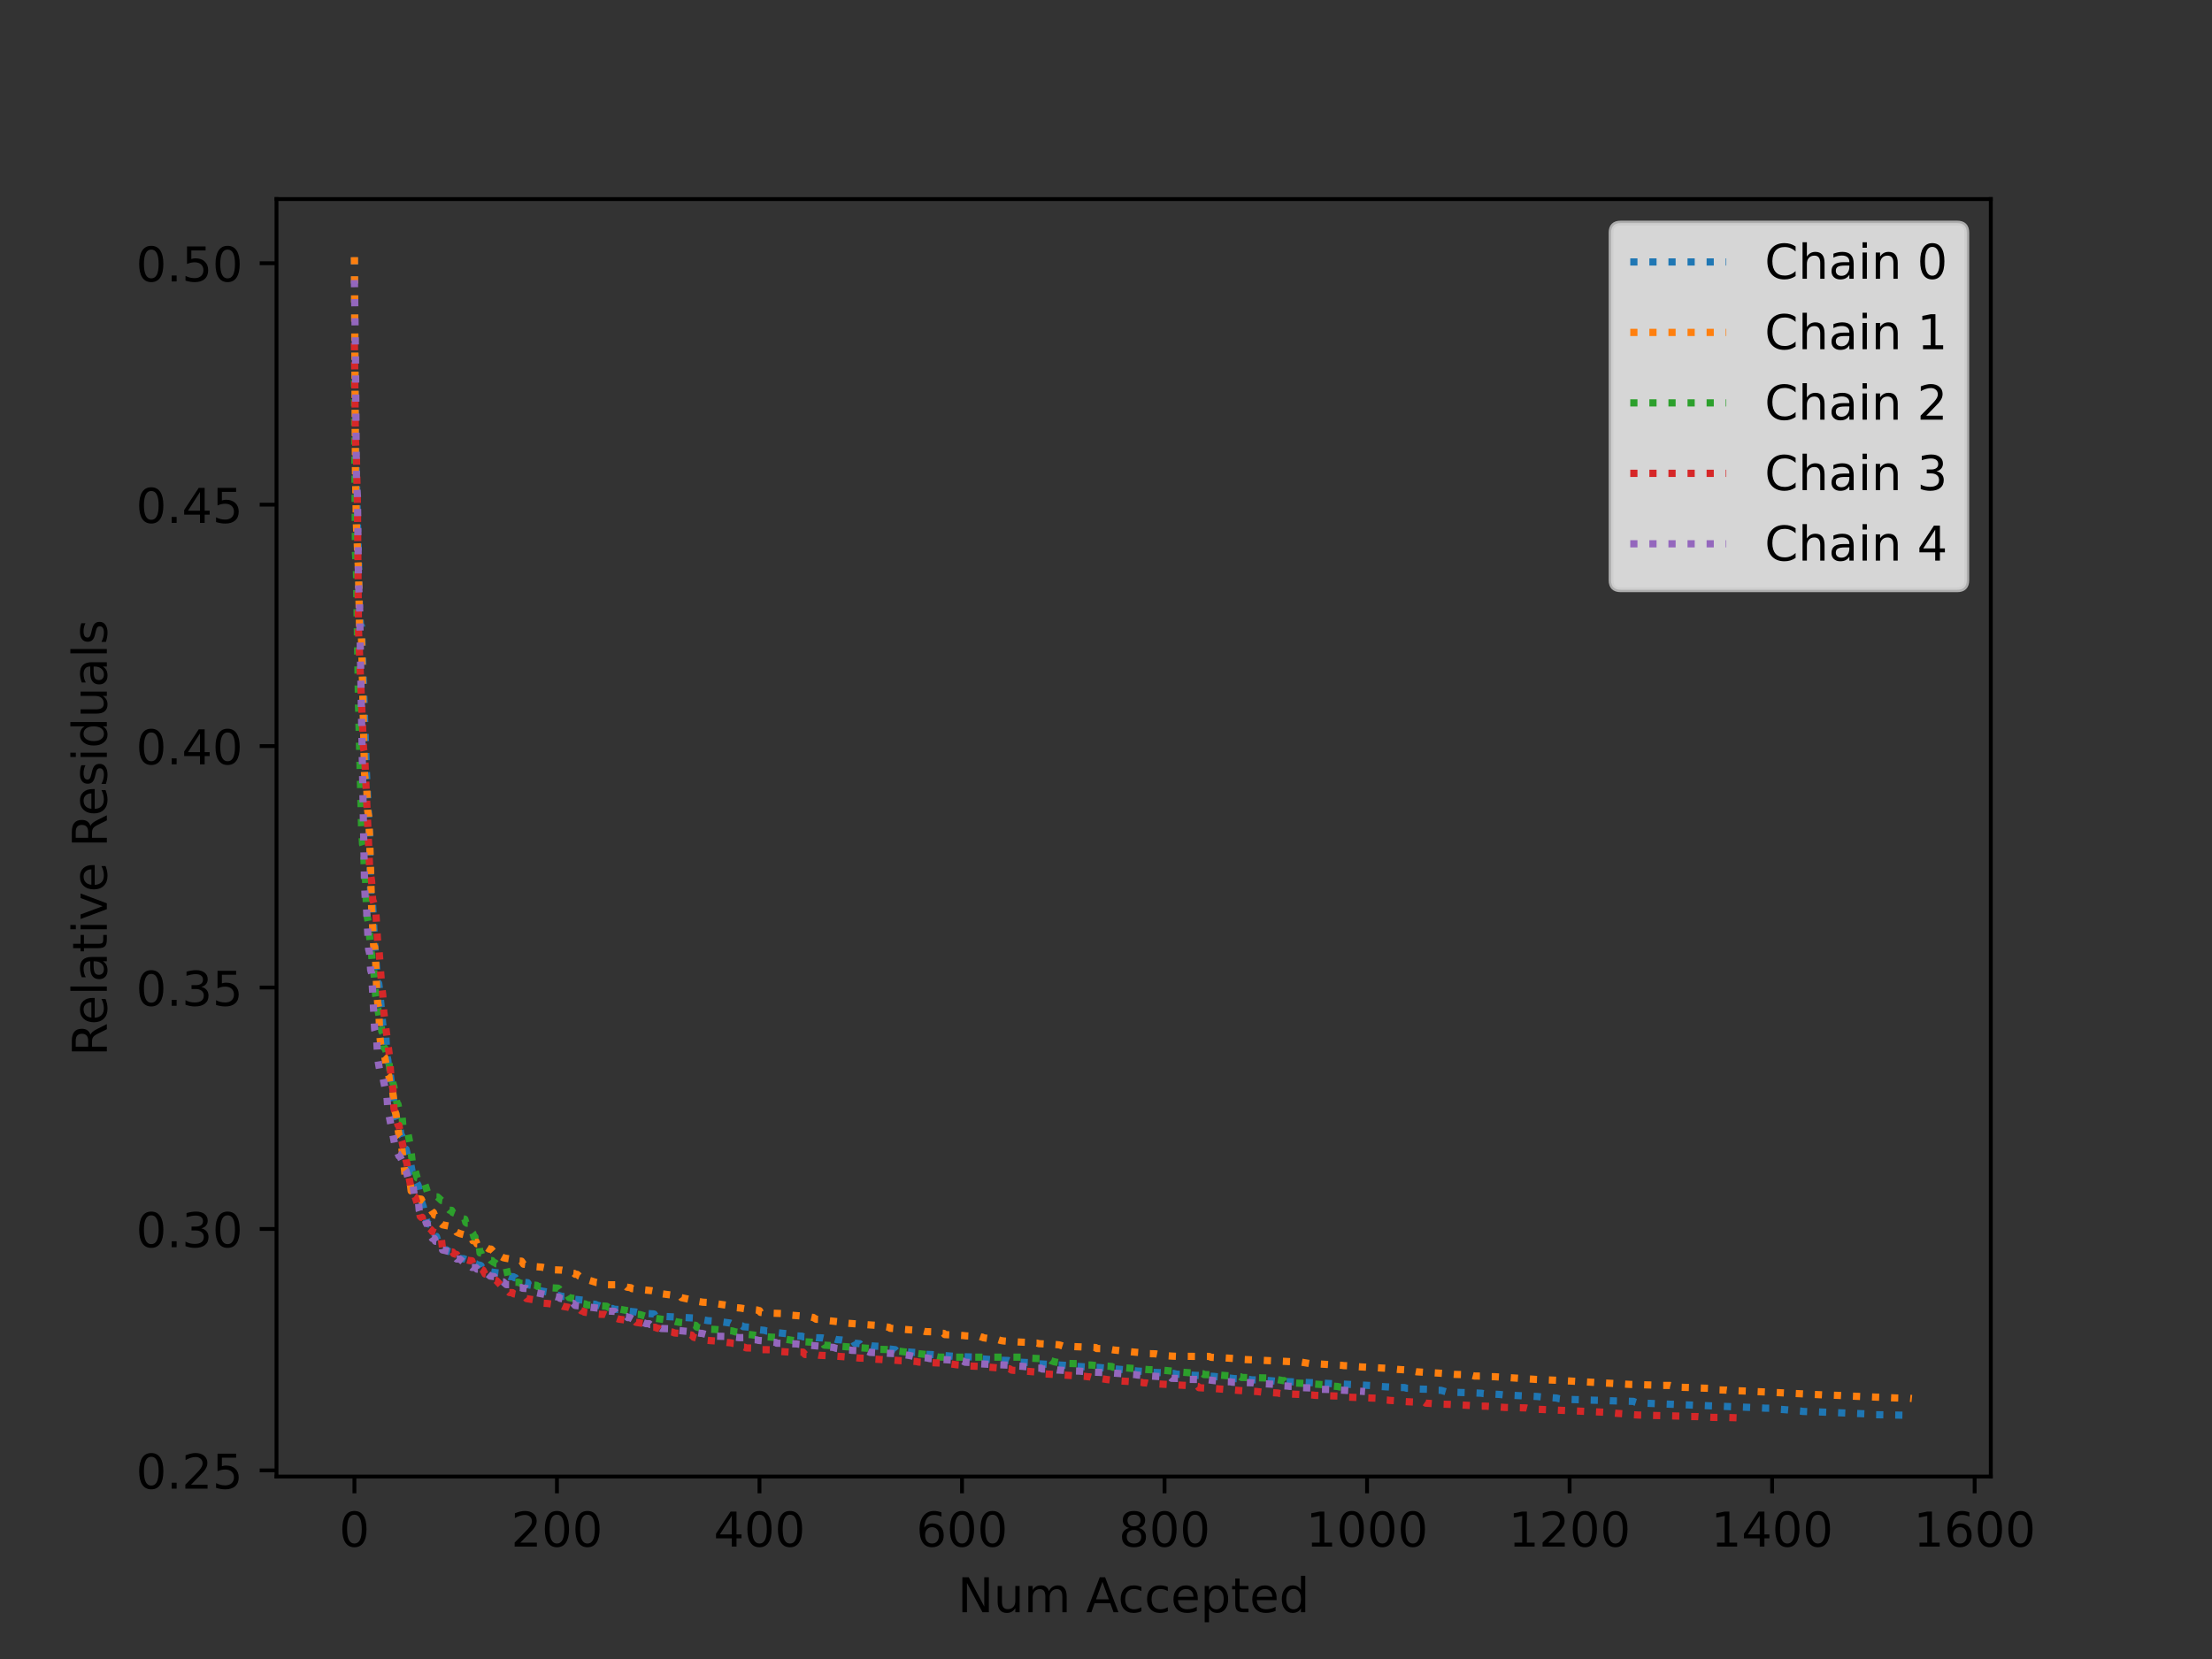 <?xml version="1.0" encoding="utf-8" standalone="no"?>
<!DOCTYPE svg PUBLIC "-//W3C//DTD SVG 1.1//EN"
  "http://www.w3.org/Graphics/SVG/1.1/DTD/svg11.dtd">
<!-- Created with matplotlib (https://matplotlib.org/) -->
<svg height="345.6pt" version="1.1" viewBox="0 0 460.8 345.6" width="460.8pt" xmlns="http://www.w3.org/2000/svg" xmlns:xlink="http://www.w3.org/1999/xlink">
 <rect x="0" y="0" width="460.8" height="345.6" fill="#333333" stroke="none"/>
 <defs>
  <style type="text/css">
*{stroke-linecap:butt;stroke-linejoin:round;}
  </style>
 </defs>
 <g id="figure_1">
  <g id="patch_1">
   <path d="M 0 345.6 
L 460.8 345.6 
L 460.8 0 
L 0 0 
z
" style="fill:none;"/>
  </g>
  <g id="axes_1">
   <g id="patch_2">
    <path d="M 57.6 307.584 
L 414.72 307.584 
L 414.72 41.472 
L 57.6 41.472 
z
" style="fill:none;"/>
   </g>
   <g id="matplotlib.axis_1">
    <g id="xtick_1">
     <g id="line2d_1">
      <defs>
       <path d="M 0 0 
L 0 3.5 
" id="m51c66334e8" style="stroke:#000000;stroke-width:0.8;"/>
      </defs>
      <g>
       <use style="stroke:#000000;stroke-width:0.8;" x="73.833" xlink:href="#m51c66334e8" y="307.584"/>
      </g>
     </g>
     <g id="text_1">
      <!-- 0 -->
      <defs>
       <path d="M 31.781 66.406 
Q 24.172 66.406 20.328 58.906 
Q 16.5 51.422 16.5 36.375 
Q 16.5 21.391 20.328 13.891 
Q 24.172 6.391 31.781 6.391 
Q 39.453 6.391 43.281 13.891 
Q 47.125 21.391 47.125 36.375 
Q 47.125 51.422 43.281 58.906 
Q 39.453 66.406 31.781 66.406 
z
M 31.781 74.219 
Q 44.047 74.219 50.516 64.516 
Q 56.984 54.828 56.984 36.375 
Q 56.984 17.969 50.516 8.266 
Q 44.047 -1.422 31.781 -1.422 
Q 19.531 -1.422 13.062 8.266 
Q 6.594 17.969 6.594 36.375 
Q 6.594 54.828 13.062 64.516 
Q 19.531 74.219 31.781 74.219 
z
" id="DejaVuSans-48"/>
      </defs>
      <g transform="translate(70.651 322.182)scale(0.1 -0.1)">
       <use xlink:href="#DejaVuSans-48"/>
      </g>
     </g>
    </g>
    <g id="xtick_2">
     <g id="line2d_2">
      <g>
       <use style="stroke:#000000;stroke-width:0.8;" x="116.023" xlink:href="#m51c66334e8" y="307.584"/>
      </g>
     </g>
     <g id="text_2">
      <!-- 200 -->
      <defs>
       <path d="M 19.188 8.297 
L 53.609 8.297 
L 53.609 0 
L 7.328 0 
L 7.328 8.297 
Q 12.938 14.109 22.625 23.891 
Q 32.328 33.688 34.812 36.531 
Q 39.547 41.844 41.422 45.531 
Q 43.312 49.219 43.312 52.781 
Q 43.312 58.594 39.234 62.25 
Q 35.156 65.922 28.609 65.922 
Q 23.969 65.922 18.812 64.312 
Q 13.672 62.703 7.812 59.422 
L 7.812 69.391 
Q 13.766 71.781 18.938 73 
Q 24.125 74.219 28.422 74.219 
Q 39.75 74.219 46.484 68.547 
Q 53.219 62.891 53.219 53.422 
Q 53.219 48.922 51.531 44.891 
Q 49.859 40.875 45.406 35.406 
Q 44.188 33.984 37.641 27.219 
Q 31.109 20.453 19.188 8.297 
z
" id="DejaVuSans-50"/>
      </defs>
      <g transform="translate(106.479 322.182)scale(0.1 -0.1)">
       <use xlink:href="#DejaVuSans-50"/>
       <use x="63.623" xlink:href="#DejaVuSans-48"/>
       <use x="127.246" xlink:href="#DejaVuSans-48"/>
      </g>
     </g>
    </g>
    <g id="xtick_3">
     <g id="line2d_3">
      <g>
       <use style="stroke:#000000;stroke-width:0.8;" x="158.213" xlink:href="#m51c66334e8" y="307.584"/>
      </g>
     </g>
     <g id="text_3">
      <!-- 400 -->
      <defs>
       <path d="M 37.797 64.312 
L 12.891 25.391 
L 37.797 25.391 
z
M 35.203 72.906 
L 47.609 72.906 
L 47.609 25.391 
L 58.016 25.391 
L 58.016 17.188 
L 47.609 17.188 
L 47.609 0 
L 37.797 0 
L 37.797 17.188 
L 4.891 17.188 
L 4.891 26.703 
z
" id="DejaVuSans-52"/>
      </defs>
      <g transform="translate(148.67 322.182)scale(0.1 -0.1)">
       <use xlink:href="#DejaVuSans-52"/>
       <use x="63.623" xlink:href="#DejaVuSans-48"/>
       <use x="127.246" xlink:href="#DejaVuSans-48"/>
      </g>
     </g>
    </g>
    <g id="xtick_4">
     <g id="line2d_4">
      <g>
       <use style="stroke:#000000;stroke-width:0.8;" x="200.404" xlink:href="#m51c66334e8" y="307.584"/>
      </g>
     </g>
     <g id="text_4">
      <!-- 600 -->
      <defs>
       <path d="M 33.016 40.375 
Q 26.375 40.375 22.484 35.828 
Q 18.609 31.297 18.609 23.391 
Q 18.609 15.531 22.484 10.953 
Q 26.375 6.391 33.016 6.391 
Q 39.656 6.391 43.531 10.953 
Q 47.406 15.531 47.406 23.391 
Q 47.406 31.297 43.531 35.828 
Q 39.656 40.375 33.016 40.375 
z
M 52.594 71.297 
L 52.594 62.312 
Q 48.875 64.062 45.094 64.984 
Q 41.312 65.922 37.594 65.922 
Q 27.828 65.922 22.672 59.328 
Q 17.531 52.734 16.797 39.406 
Q 19.672 43.656 24.016 45.922 
Q 28.375 48.188 33.594 48.188 
Q 44.578 48.188 50.953 41.516 
Q 57.328 34.859 57.328 23.391 
Q 57.328 12.156 50.688 5.359 
Q 44.047 -1.422 33.016 -1.422 
Q 20.359 -1.422 13.672 8.266 
Q 6.984 17.969 6.984 36.375 
Q 6.984 53.656 15.188 63.938 
Q 23.391 74.219 37.203 74.219 
Q 40.922 74.219 44.703 73.484 
Q 48.484 72.75 52.594 71.297 
z
" id="DejaVuSans-54"/>
      </defs>
      <g transform="translate(190.86 322.182)scale(0.1 -0.1)">
       <use xlink:href="#DejaVuSans-54"/>
       <use x="63.623" xlink:href="#DejaVuSans-48"/>
       <use x="127.246" xlink:href="#DejaVuSans-48"/>
      </g>
     </g>
    </g>
    <g id="xtick_5">
     <g id="line2d_5">
      <g>
       <use style="stroke:#000000;stroke-width:0.8;" x="242.594" xlink:href="#m51c66334e8" y="307.584"/>
      </g>
     </g>
     <g id="text_5">
      <!-- 800 -->
      <defs>
       <path d="M 31.781 34.625 
Q 24.75 34.625 20.719 30.859 
Q 16.703 27.094 16.703 20.516 
Q 16.703 13.922 20.719 10.156 
Q 24.75 6.391 31.781 6.391 
Q 38.812 6.391 42.859 10.172 
Q 46.922 13.969 46.922 20.516 
Q 46.922 27.094 42.891 30.859 
Q 38.875 34.625 31.781 34.625 
z
M 21.922 38.812 
Q 15.578 40.375 12.031 44.719 
Q 8.5 49.078 8.5 55.328 
Q 8.5 64.062 14.719 69.141 
Q 20.953 74.219 31.781 74.219 
Q 42.672 74.219 48.875 69.141 
Q 55.078 64.062 55.078 55.328 
Q 55.078 49.078 51.531 44.719 
Q 48 40.375 41.703 38.812 
Q 48.828 37.156 52.797 32.312 
Q 56.781 27.484 56.781 20.516 
Q 56.781 9.906 50.312 4.234 
Q 43.844 -1.422 31.781 -1.422 
Q 19.734 -1.422 13.25 4.234 
Q 6.781 9.906 6.781 20.516 
Q 6.781 27.484 10.781 32.312 
Q 14.797 37.156 21.922 38.812 
z
M 18.312 54.391 
Q 18.312 48.734 21.844 45.562 
Q 25.391 42.391 31.781 42.391 
Q 38.141 42.391 41.719 45.562 
Q 45.312 48.734 45.312 54.391 
Q 45.312 60.062 41.719 63.234 
Q 38.141 66.406 31.781 66.406 
Q 25.391 66.406 21.844 63.234 
Q 18.312 60.062 18.312 54.391 
z
" id="DejaVuSans-56"/>
      </defs>
      <g transform="translate(233.05 322.182)scale(0.1 -0.1)">
       <use xlink:href="#DejaVuSans-56"/>
       <use x="63.623" xlink:href="#DejaVuSans-48"/>
       <use x="127.246" xlink:href="#DejaVuSans-48"/>
      </g>
     </g>
    </g>
    <g id="xtick_6">
     <g id="line2d_6">
      <g>
       <use style="stroke:#000000;stroke-width:0.8;" x="284.784" xlink:href="#m51c66334e8" y="307.584"/>
      </g>
     </g>
     <g id="text_6">
      <!-- 1000 -->
      <defs>
       <path d="M 12.406 8.297 
L 28.516 8.297 
L 28.516 63.922 
L 10.984 60.406 
L 10.984 69.391 
L 28.422 72.906 
L 38.281 72.906 
L 38.281 8.297 
L 54.391 8.297 
L 54.391 0 
L 12.406 0 
z
" id="DejaVuSans-49"/>
      </defs>
      <g transform="translate(272.059 322.182)scale(0.1 -0.1)">
       <use xlink:href="#DejaVuSans-49"/>
       <use x="63.623" xlink:href="#DejaVuSans-48"/>
       <use x="127.246" xlink:href="#DejaVuSans-48"/>
       <use x="190.869" xlink:href="#DejaVuSans-48"/>
      </g>
     </g>
    </g>
    <g id="xtick_7">
     <g id="line2d_7">
      <g>
       <use style="stroke:#000000;stroke-width:0.8;" x="326.975" xlink:href="#m51c66334e8" y="307.584"/>
      </g>
     </g>
     <g id="text_7">
      <!-- 1200 -->
      <g transform="translate(314.25 322.182)scale(0.1 -0.1)">
       <use xlink:href="#DejaVuSans-49"/>
       <use x="63.623" xlink:href="#DejaVuSans-50"/>
       <use x="127.246" xlink:href="#DejaVuSans-48"/>
       <use x="190.869" xlink:href="#DejaVuSans-48"/>
      </g>
     </g>
    </g>
    <g id="xtick_8">
     <g id="line2d_8">
      <g>
       <use style="stroke:#000000;stroke-width:0.8;" x="369.165" xlink:href="#m51c66334e8" y="307.584"/>
      </g>
     </g>
     <g id="text_8">
      <!-- 1400 -->
      <g transform="translate(356.44 322.182)scale(0.1 -0.1)">
       <use xlink:href="#DejaVuSans-49"/>
       <use x="63.623" xlink:href="#DejaVuSans-52"/>
       <use x="127.246" xlink:href="#DejaVuSans-48"/>
       <use x="190.869" xlink:href="#DejaVuSans-48"/>
      </g>
     </g>
    </g>
    <g id="xtick_9">
     <g id="line2d_9">
      <g>
       <use style="stroke:#000000;stroke-width:0.8;" x="411.355" xlink:href="#m51c66334e8" y="307.584"/>
      </g>
     </g>
     <g id="text_9">
      <!-- 1600 -->
      <g transform="translate(398.63 322.182)scale(0.1 -0.1)">
       <use xlink:href="#DejaVuSans-49"/>
       <use x="63.623" xlink:href="#DejaVuSans-54"/>
       <use x="127.246" xlink:href="#DejaVuSans-48"/>
       <use x="190.869" xlink:href="#DejaVuSans-48"/>
      </g>
     </g>
    </g>
    <g id="text_10">
     <!-- Num Accepted -->
     <defs>
      <path d="M 9.812 72.906 
L 23.094 72.906 
L 55.422 11.922 
L 55.422 72.906 
L 64.984 72.906 
L 64.984 0 
L 51.703 0 
L 19.391 60.984 
L 19.391 0 
L 9.812 0 
z
" id="DejaVuSans-78"/>
      <path d="M 8.5 21.578 
L 8.5 54.688 
L 17.484 54.688 
L 17.484 21.922 
Q 17.484 14.156 20.5 10.266 
Q 23.531 6.391 29.594 6.391 
Q 36.859 6.391 41.078 11.031 
Q 45.312 15.672 45.312 23.688 
L 45.312 54.688 
L 54.297 54.688 
L 54.297 0 
L 45.312 0 
L 45.312 8.406 
Q 42.047 3.422 37.719 1 
Q 33.406 -1.422 27.688 -1.422 
Q 18.266 -1.422 13.375 4.438 
Q 8.5 10.297 8.5 21.578 
z
M 31.109 56 
z
" id="DejaVuSans-117"/>
      <path d="M 52 44.188 
Q 55.375 50.25 60.062 53.125 
Q 64.75 56 71.094 56 
Q 79.641 56 84.281 50.016 
Q 88.922 44.047 88.922 33.016 
L 88.922 0 
L 79.891 0 
L 79.891 32.719 
Q 79.891 40.578 77.094 44.375 
Q 74.312 48.188 68.609 48.188 
Q 61.625 48.188 57.562 43.547 
Q 53.516 38.922 53.516 30.906 
L 53.516 0 
L 44.484 0 
L 44.484 32.719 
Q 44.484 40.625 41.703 44.406 
Q 38.922 48.188 33.109 48.188 
Q 26.219 48.188 22.156 43.531 
Q 18.109 38.875 18.109 30.906 
L 18.109 0 
L 9.078 0 
L 9.078 54.688 
L 18.109 54.688 
L 18.109 46.188 
Q 21.188 51.219 25.484 53.609 
Q 29.781 56 35.688 56 
Q 41.656 56 45.828 52.969 
Q 50 49.953 52 44.188 
z
" id="DejaVuSans-109"/>
      <path id="DejaVuSans-32"/>
      <path d="M 34.188 63.188 
L 20.797 26.906 
L 47.609 26.906 
z
M 28.609 72.906 
L 39.797 72.906 
L 67.578 0 
L 57.328 0 
L 50.688 18.703 
L 17.828 18.703 
L 11.188 0 
L 0.781 0 
z
" id="DejaVuSans-65"/>
      <path d="M 48.781 52.594 
L 48.781 44.188 
Q 44.969 46.297 41.141 47.344 
Q 37.312 48.391 33.406 48.391 
Q 24.656 48.391 19.812 42.844 
Q 14.984 37.312 14.984 27.297 
Q 14.984 17.281 19.812 11.734 
Q 24.656 6.203 33.406 6.203 
Q 37.312 6.203 41.141 7.25 
Q 44.969 8.297 48.781 10.406 
L 48.781 2.094 
Q 45.016 0.344 40.984 -0.531 
Q 36.969 -1.422 32.422 -1.422 
Q 20.062 -1.422 12.781 6.344 
Q 5.516 14.109 5.516 27.297 
Q 5.516 40.672 12.859 48.328 
Q 20.219 56 33.016 56 
Q 37.156 56 41.109 55.141 
Q 45.062 54.297 48.781 52.594 
z
" id="DejaVuSans-99"/>
      <path d="M 56.203 29.594 
L 56.203 25.203 
L 14.891 25.203 
Q 15.484 15.922 20.484 11.062 
Q 25.484 6.203 34.422 6.203 
Q 39.594 6.203 44.453 7.469 
Q 49.312 8.734 54.109 11.281 
L 54.109 2.781 
Q 49.266 0.734 44.188 -0.344 
Q 39.109 -1.422 33.891 -1.422 
Q 20.797 -1.422 13.156 6.188 
Q 5.516 13.812 5.516 26.812 
Q 5.516 40.234 12.766 48.109 
Q 20.016 56 32.328 56 
Q 43.359 56 49.781 48.891 
Q 56.203 41.797 56.203 29.594 
z
M 47.219 32.234 
Q 47.125 39.594 43.094 43.984 
Q 39.062 48.391 32.422 48.391 
Q 24.906 48.391 20.391 44.141 
Q 15.875 39.891 15.188 32.172 
z
" id="DejaVuSans-101"/>
      <path d="M 18.109 8.203 
L 18.109 -20.797 
L 9.078 -20.797 
L 9.078 54.688 
L 18.109 54.688 
L 18.109 46.391 
Q 20.953 51.266 25.266 53.625 
Q 29.594 56 35.594 56 
Q 45.562 56 51.781 48.094 
Q 58.016 40.188 58.016 27.297 
Q 58.016 14.406 51.781 6.484 
Q 45.562 -1.422 35.594 -1.422 
Q 29.594 -1.422 25.266 0.953 
Q 20.953 3.328 18.109 8.203 
z
M 48.688 27.297 
Q 48.688 37.203 44.609 42.844 
Q 40.531 48.484 33.406 48.484 
Q 26.266 48.484 22.188 42.844 
Q 18.109 37.203 18.109 27.297 
Q 18.109 17.391 22.188 11.75 
Q 26.266 6.109 33.406 6.109 
Q 40.531 6.109 44.609 11.75 
Q 48.688 17.391 48.688 27.297 
z
" id="DejaVuSans-112"/>
      <path d="M 18.312 70.219 
L 18.312 54.688 
L 36.812 54.688 
L 36.812 47.703 
L 18.312 47.703 
L 18.312 18.016 
Q 18.312 11.328 20.141 9.422 
Q 21.969 7.516 27.594 7.516 
L 36.812 7.516 
L 36.812 0 
L 27.594 0 
Q 17.188 0 13.234 3.875 
Q 9.281 7.766 9.281 18.016 
L 9.281 47.703 
L 2.688 47.703 
L 2.688 54.688 
L 9.281 54.688 
L 9.281 70.219 
z
" id="DejaVuSans-116"/>
      <path d="M 45.406 46.391 
L 45.406 75.984 
L 54.391 75.984 
L 54.391 0 
L 45.406 0 
L 45.406 8.203 
Q 42.578 3.328 38.25 0.953 
Q 33.938 -1.422 27.875 -1.422 
Q 17.969 -1.422 11.734 6.484 
Q 5.516 14.406 5.516 27.297 
Q 5.516 40.188 11.734 48.094 
Q 17.969 56 27.875 56 
Q 33.938 56 38.25 53.625 
Q 42.578 51.266 45.406 46.391 
z
M 14.797 27.297 
Q 14.797 17.391 18.875 11.75 
Q 22.953 6.109 30.078 6.109 
Q 37.203 6.109 41.297 11.75 
Q 45.406 17.391 45.406 27.297 
Q 45.406 37.203 41.297 42.844 
Q 37.203 48.484 30.078 48.484 
Q 22.953 48.484 18.875 42.844 
Q 14.797 37.203 14.797 27.297 
z
" id="DejaVuSans-100"/>
     </defs>
     <g transform="translate(199.498 335.861)scale(0.1 -0.1)">
      <use xlink:href="#DejaVuSans-78"/>
      <use x="74.805" xlink:href="#DejaVuSans-117"/>
      <use x="138.184" xlink:href="#DejaVuSans-109"/>
      <use x="235.596" xlink:href="#DejaVuSans-32"/>
      <use x="267.383" xlink:href="#DejaVuSans-65"/>
      <use x="334.041" xlink:href="#DejaVuSans-99"/>
      <use x="389.021" xlink:href="#DejaVuSans-99"/>
      <use x="444.002" xlink:href="#DejaVuSans-101"/>
      <use x="505.525" xlink:href="#DejaVuSans-112"/>
      <use x="569.002" xlink:href="#DejaVuSans-116"/>
      <use x="608.211" xlink:href="#DejaVuSans-101"/>
      <use x="669.734" xlink:href="#DejaVuSans-100"/>
     </g>
    </g>
   </g>
   <g id="matplotlib.axis_2">
    <g id="ytick_1">
     <g id="line2d_10">
      <defs>
       <path d="M 0 0 
L -3.5 0 
" id="ma241e018ff" style="stroke:#000000;stroke-width:0.8;"/>
      </defs>
      <g>
       <use style="stroke:#000000;stroke-width:0.8;" x="57.6" xlink:href="#ma241e018ff" y="306.314"/>
      </g>
     </g>
     <g id="text_11">
      <!-- 0.25 -->
      <defs>
       <path d="M 10.688 12.406 
L 21 12.406 
L 21 0 
L 10.688 0 
z
" id="DejaVuSans-46"/>
       <path d="M 10.797 72.906 
L 49.516 72.906 
L 49.516 64.594 
L 19.828 64.594 
L 19.828 46.734 
Q 21.969 47.469 24.109 47.828 
Q 26.266 48.188 28.422 48.188 
Q 40.625 48.188 47.75 41.5 
Q 54.891 34.812 54.891 23.391 
Q 54.891 11.625 47.562 5.094 
Q 40.234 -1.422 26.906 -1.422 
Q 22.312 -1.422 17.547 -0.641 
Q 12.797 0.141 7.719 1.703 
L 7.719 11.625 
Q 12.109 9.234 16.797 8.062 
Q 21.484 6.891 26.703 6.891 
Q 35.156 6.891 40.078 11.328 
Q 45.016 15.766 45.016 23.391 
Q 45.016 31 40.078 35.438 
Q 35.156 39.891 26.703 39.891 
Q 22.75 39.891 18.812 39.016 
Q 14.891 38.141 10.797 36.281 
z
" id="DejaVuSans-53"/>
      </defs>
      <g transform="translate(28.334 310.114)scale(0.1 -0.1)">
       <use xlink:href="#DejaVuSans-48"/>
       <use x="63.623" xlink:href="#DejaVuSans-46"/>
       <use x="95.41" xlink:href="#DejaVuSans-50"/>
       <use x="159.033" xlink:href="#DejaVuSans-53"/>
      </g>
     </g>
    </g>
    <g id="ytick_2">
     <g id="line2d_11">
      <g>
       <use style="stroke:#000000;stroke-width:0.8;" x="57.6" xlink:href="#ma241e018ff" y="256.018"/>
      </g>
     </g>
     <g id="text_12">
      <!-- 0.30 -->
      <defs>
       <path d="M 40.578 39.312 
Q 47.656 37.797 51.625 33 
Q 55.609 28.219 55.609 21.188 
Q 55.609 10.406 48.188 4.484 
Q 40.766 -1.422 27.094 -1.422 
Q 22.516 -1.422 17.656 -0.516 
Q 12.797 0.391 7.625 2.203 
L 7.625 11.719 
Q 11.719 9.328 16.594 8.109 
Q 21.484 6.891 26.812 6.891 
Q 36.078 6.891 40.938 10.547 
Q 45.797 14.203 45.797 21.188 
Q 45.797 27.641 41.281 31.266 
Q 36.766 34.906 28.719 34.906 
L 20.219 34.906 
L 20.219 43.016 
L 29.109 43.016 
Q 36.375 43.016 40.234 45.922 
Q 44.094 48.828 44.094 54.297 
Q 44.094 59.906 40.109 62.906 
Q 36.141 65.922 28.719 65.922 
Q 24.656 65.922 20.016 65.031 
Q 15.375 64.156 9.812 62.312 
L 9.812 71.094 
Q 15.438 72.656 20.344 73.438 
Q 25.25 74.219 29.594 74.219 
Q 40.828 74.219 47.359 69.109 
Q 53.906 64.016 53.906 55.328 
Q 53.906 49.266 50.438 45.094 
Q 46.969 40.922 40.578 39.312 
z
" id="DejaVuSans-51"/>
      </defs>
      <g transform="translate(28.334 259.817)scale(0.1 -0.1)">
       <use xlink:href="#DejaVuSans-48"/>
       <use x="63.623" xlink:href="#DejaVuSans-46"/>
       <use x="95.41" xlink:href="#DejaVuSans-51"/>
       <use x="159.033" xlink:href="#DejaVuSans-48"/>
      </g>
     </g>
    </g>
    <g id="ytick_3">
     <g id="line2d_12">
      <g>
       <use style="stroke:#000000;stroke-width:0.8;" x="57.6" xlink:href="#ma241e018ff" y="205.721"/>
      </g>
     </g>
     <g id="text_13">
      <!-- 0.35 -->
      <g transform="translate(28.334 209.521)scale(0.1 -0.1)">
       <use xlink:href="#DejaVuSans-48"/>
       <use x="63.623" xlink:href="#DejaVuSans-46"/>
       <use x="95.41" xlink:href="#DejaVuSans-51"/>
       <use x="159.033" xlink:href="#DejaVuSans-53"/>
      </g>
     </g>
    </g>
    <g id="ytick_4">
     <g id="line2d_13">
      <g>
       <use style="stroke:#000000;stroke-width:0.8;" x="57.6" xlink:href="#ma241e018ff" y="155.425"/>
      </g>
     </g>
     <g id="text_14">
      <!-- 0.40 -->
      <g transform="translate(28.334 159.224)scale(0.1 -0.1)">
       <use xlink:href="#DejaVuSans-48"/>
       <use x="63.623" xlink:href="#DejaVuSans-46"/>
       <use x="95.41" xlink:href="#DejaVuSans-52"/>
       <use x="159.033" xlink:href="#DejaVuSans-48"/>
      </g>
     </g>
    </g>
    <g id="ytick_5">
     <g id="line2d_14">
      <g>
       <use style="stroke:#000000;stroke-width:0.8;" x="57.6" xlink:href="#ma241e018ff" y="105.128"/>
      </g>
     </g>
     <g id="text_15">
      <!-- 0.45 -->
      <g transform="translate(28.334 108.927)scale(0.1 -0.1)">
       <use xlink:href="#DejaVuSans-48"/>
       <use x="63.623" xlink:href="#DejaVuSans-46"/>
       <use x="95.41" xlink:href="#DejaVuSans-52"/>
       <use x="159.033" xlink:href="#DejaVuSans-53"/>
      </g>
     </g>
    </g>
    <g id="ytick_6">
     <g id="line2d_15">
      <g>
       <use style="stroke:#000000;stroke-width:0.8;" x="57.6" xlink:href="#ma241e018ff" y="54.832"/>
      </g>
     </g>
     <g id="text_16">
      <!-- 0.50 -->
      <g transform="translate(28.334 58.631)scale(0.1 -0.1)">
       <use xlink:href="#DejaVuSans-48"/>
       <use x="63.623" xlink:href="#DejaVuSans-46"/>
       <use x="95.41" xlink:href="#DejaVuSans-53"/>
       <use x="159.033" xlink:href="#DejaVuSans-48"/>
      </g>
     </g>
    </g>
    <g id="text_17">
     <!-- Relative Residuals -->
     <defs>
      <path d="M 44.391 34.188 
Q 47.562 33.109 50.562 29.594 
Q 53.562 26.078 56.594 19.922 
L 66.609 0 
L 56 0 
L 46.688 18.703 
Q 43.062 26.031 39.672 28.422 
Q 36.281 30.812 30.422 30.812 
L 19.672 30.812 
L 19.672 0 
L 9.812 0 
L 9.812 72.906 
L 32.078 72.906 
Q 44.578 72.906 50.734 67.672 
Q 56.891 62.453 56.891 51.906 
Q 56.891 45.016 53.688 40.469 
Q 50.484 35.938 44.391 34.188 
z
M 19.672 64.797 
L 19.672 38.922 
L 32.078 38.922 
Q 39.203 38.922 42.844 42.219 
Q 46.484 45.516 46.484 51.906 
Q 46.484 58.297 42.844 61.547 
Q 39.203 64.797 32.078 64.797 
z
" id="DejaVuSans-82"/>
      <path d="M 9.422 75.984 
L 18.406 75.984 
L 18.406 0 
L 9.422 0 
z
" id="DejaVuSans-108"/>
      <path d="M 34.281 27.484 
Q 23.391 27.484 19.188 25 
Q 14.984 22.516 14.984 16.5 
Q 14.984 11.719 18.141 8.906 
Q 21.297 6.109 26.703 6.109 
Q 34.188 6.109 38.703 11.406 
Q 43.219 16.703 43.219 25.484 
L 43.219 27.484 
z
M 52.203 31.203 
L 52.203 0 
L 43.219 0 
L 43.219 8.297 
Q 40.141 3.328 35.547 0.953 
Q 30.953 -1.422 24.312 -1.422 
Q 15.922 -1.422 10.953 3.297 
Q 6 8.016 6 15.922 
Q 6 25.141 12.172 29.828 
Q 18.359 34.516 30.609 34.516 
L 43.219 34.516 
L 43.219 35.406 
Q 43.219 41.609 39.141 45 
Q 35.062 48.391 27.688 48.391 
Q 23 48.391 18.547 47.266 
Q 14.109 46.141 10.016 43.891 
L 10.016 52.203 
Q 14.938 54.109 19.578 55.047 
Q 24.219 56 28.609 56 
Q 40.484 56 46.344 49.844 
Q 52.203 43.703 52.203 31.203 
z
" id="DejaVuSans-97"/>
      <path d="M 9.422 54.688 
L 18.406 54.688 
L 18.406 0 
L 9.422 0 
z
M 9.422 75.984 
L 18.406 75.984 
L 18.406 64.594 
L 9.422 64.594 
z
" id="DejaVuSans-105"/>
      <path d="M 2.984 54.688 
L 12.5 54.688 
L 29.594 8.797 
L 46.688 54.688 
L 56.203 54.688 
L 35.688 0 
L 23.484 0 
z
" id="DejaVuSans-118"/>
      <path d="M 44.281 53.078 
L 44.281 44.578 
Q 40.484 46.531 36.375 47.5 
Q 32.281 48.484 27.875 48.484 
Q 21.188 48.484 17.844 46.438 
Q 14.5 44.391 14.5 40.281 
Q 14.5 37.156 16.891 35.375 
Q 19.281 33.594 26.516 31.984 
L 29.594 31.297 
Q 39.156 29.25 43.188 25.516 
Q 47.219 21.781 47.219 15.094 
Q 47.219 7.469 41.188 3.016 
Q 35.156 -1.422 24.609 -1.422 
Q 20.219 -1.422 15.453 -0.562 
Q 10.688 0.297 5.422 2 
L 5.422 11.281 
Q 10.406 8.688 15.234 7.391 
Q 20.062 6.109 24.812 6.109 
Q 31.156 6.109 34.562 8.281 
Q 37.984 10.453 37.984 14.406 
Q 37.984 18.062 35.516 20.016 
Q 33.062 21.969 24.703 23.781 
L 21.578 24.516 
Q 13.234 26.266 9.516 29.906 
Q 5.812 33.547 5.812 39.891 
Q 5.812 47.609 11.281 51.797 
Q 16.75 56 26.812 56 
Q 31.781 56 36.172 55.266 
Q 40.578 54.547 44.281 53.078 
z
" id="DejaVuSans-115"/>
     </defs>
     <g transform="translate(22.255 220.001)rotate(-90)scale(0.1 -0.1)">
      <use xlink:href="#DejaVuSans-82"/>
      <use x="64.982" xlink:href="#DejaVuSans-101"/>
      <use x="126.506" xlink:href="#DejaVuSans-108"/>
      <use x="154.289" xlink:href="#DejaVuSans-97"/>
      <use x="215.568" xlink:href="#DejaVuSans-116"/>
      <use x="254.777" xlink:href="#DejaVuSans-105"/>
      <use x="282.561" xlink:href="#DejaVuSans-118"/>
      <use x="341.74" xlink:href="#DejaVuSans-101"/>
      <use x="403.264" xlink:href="#DejaVuSans-32"/>
      <use x="435.051" xlink:href="#DejaVuSans-82"/>
      <use x="500.033" xlink:href="#DejaVuSans-101"/>
      <use x="561.557" xlink:href="#DejaVuSans-115"/>
      <use x="613.656" xlink:href="#DejaVuSans-105"/>
      <use x="641.439" xlink:href="#DejaVuSans-100"/>
      <use x="704.916" xlink:href="#DejaVuSans-117"/>
      <use x="768.295" xlink:href="#DejaVuSans-97"/>
      <use x="829.574" xlink:href="#DejaVuSans-108"/>
      <use x="857.357" xlink:href="#DejaVuSans-115"/>
     </g>
    </g>
   </g>
   <g id="line2d_16">
    <path clip-path="url(#pda8658ead0)" d="M 73.833 53.622 
L 74.044 89.871 
L 74.466 109.165 
L 74.677 115.846 
L 74.887 126.882 
L 75.098 130.134 
L 75.309 130.448 
L 75.731 143.348 
L 76.364 161.529 
L 76.997 174.139 
L 77.208 186.417 
L 77.63 188.639 
L 78.052 196.728 
L 78.474 201.954 
L 78.685 204.7 
L 78.896 204.859 
L 79.107 206.569 
L 79.739 213.429 
L 80.372 215.627 
L 80.583 219.873 
L 80.794 220.822 
L 81.005 223.03 
L 81.216 223.131 
L 82.06 229.618 
L 82.271 229.781 
L 82.482 232.594 
L 82.693 233.212 
L 82.904 234.396 
L 83.115 234.4 
L 83.326 234.973 
L 83.537 236.441 
L 83.747 236.667 
L 84.38 239.301 
L 84.591 239.406 
L 85.013 241.141 
L 85.224 241.166 
L 85.435 241.868 
L 85.857 244.04 
L 86.068 244.111 
L 86.701 246.167 
L 87.123 246.953 
L 87.756 250.172 
L 88.177 251.358 
L 88.599 253.796 
L 88.81 253.864 
L 89.021 254.866 
L 89.654 255.137 
L 89.865 255.549 
L 90.076 256.885 
L 90.498 256.92 
L 90.709 257.536 
L 90.92 257.583 
L 91.131 258.245 
L 91.342 258.462 
L 91.764 258.484 
L 92.607 260.338 
L 93.029 260.365 
L 93.24 260.616 
L 94.506 260.943 
L 94.717 261.224 
L 94.928 261.214 
L 95.139 261.518 
L 95.35 261.518 
L 95.561 261.709 
L 95.772 262.161 
L 96.405 262.216 
L 96.616 262.209 
L 97.459 262.579 
L 98.092 262.601 
L 98.303 263.058 
L 99.147 263.26 
L 99.358 263.47 
L 99.991 263.562 
L 100.202 263.665 
L 100.413 264.125 
L 100.835 264.154 
L 101.045 264.491 
L 101.256 264.515 
L 101.467 264.833 
L 102.944 265.069 
L 104.21 265.219 
L 104.421 265.381 
L 104.843 265.413 
L 105.054 265.742 
L 105.686 265.784 
L 106.108 265.94 
L 106.952 265.963 
L 107.163 266.173 
L 107.374 266.171 
L 107.585 266.574 
L 107.796 266.573 
L 108.007 266.862 
L 108.851 266.926 
L 109.062 266.931 
L 109.273 267.152 
L 109.905 267.197 
L 110.116 267.663 
L 110.749 267.78 
L 110.96 267.941 
L 111.171 268.78 
L 112.437 268.872 
L 114.968 269.311 
L 115.179 269.66 
L 115.812 269.722 
L 117.078 270.062 
L 118.133 270.066 
L 118.344 270.272 
L 118.554 270.286 
L 118.976 270.429 
L 119.398 270.439 
L 119.609 270.66 
L 120.453 270.733 
L 121.719 270.885 
L 121.93 271.031 
L 122.141 271.388 
L 123.195 271.631 
L 124.039 271.715 
L 124.461 271.911 
L 124.883 272.001 
L 125.938 272.408 
L 126.782 272.49 
L 127.203 272.584 
L 127.625 272.585 
L 127.836 272.728 
L 129.102 272.8 
L 129.313 272.825 
L 129.524 273.046 
L 131.001 273.131 
L 131.633 273.226 
L 132.477 273.309 
L 132.899 273.407 
L 133.321 273.461 
L 133.743 273.546 
L 134.798 273.635 
L 136.063 273.704 
L 136.274 273.749 
L 136.485 274.134 
L 140.282 274.337 
L 141.759 274.421 
L 144.502 274.564 
L 144.923 274.675 
L 145.767 274.787 
L 146.4 274.932 
L 147.455 275.115 
L 149.564 275.262 
L 152.096 275.612 
L 152.94 276.036 
L 154.627 276.208 
L 154.838 276.376 
L 156.315 276.499 
L 156.948 276.896 
L 159.268 277.141 
L 159.69 277.283 
L 159.901 277.283 
L 160.323 277.44 
L 163.909 277.841 
L 164.331 277.917 
L 164.542 277.936 
L 164.753 278.08 
L 164.964 278.072 
L 165.175 278.244 
L 167.073 278.348 
L 167.284 278.481 
L 169.394 278.547 
L 170.027 278.673 
L 171.292 278.704 
L 171.714 278.8 
L 172.769 278.888 
L 173.613 278.922 
L 173.824 278.925 
L 174.246 279.058 
L 175.3 279.137 
L 175.722 279.211 
L 176.566 279.272 
L 177.832 279.408 
L 178.043 279.802 
L 178.887 279.892 
L 179.098 279.917 
L 179.309 280.226 
L 180.363 280.257 
L 181.418 280.307 
L 181.84 280.399 
L 183.528 280.481 
L 184.16 280.736 
L 185.004 280.779 
L 185.215 281.013 
L 186.481 281.162 
L 186.692 281.404 
L 187.114 281.485 
L 187.747 281.535 
L 188.801 281.595 
L 189.856 281.696 
L 190.7 281.736 
L 191.333 281.866 
L 192.177 281.891 
L 192.388 282.111 
L 194.286 282.189 
L 199.56 282.614 
L 203.146 282.693 
L 204.412 282.729 
L 204.623 283.07 
L 206.31 283.22 
L 206.732 283.293 
L 210.107 283.417 
L 210.529 283.597 
L 211.795 283.748 
L 214.116 283.846 
L 216.014 283.978 
L 216.436 284.115 
L 221.71 284.415 
L 222.343 284.48 
L 223.608 284.506 
L 224.03 284.632 
L 226.351 284.75 
L 226.773 284.818 
L 228.882 284.865 
L 235.422 285.449 
L 236.265 285.543 
L 236.898 285.61 
L 239.008 285.735 
L 239.43 285.764 
L 239.852 285.88 
L 242.172 285.96 
L 242.805 286.072 
L 244.493 286.103 
L 245.125 286.268 
L 246.18 286.312 
L 246.813 286.421 
L 250.399 286.562 
L 251.243 286.648 
L 252.931 286.732 
L 253.353 286.789 
L 254.407 286.861 
L 257.15 287.189 
L 259.892 287.292 
L 260.736 287.445 
L 263.478 287.485 
L 263.9 287.567 
L 265.166 287.659 
L 265.799 287.732 
L 269.596 287.871 
L 270.862 287.938 
L 275.292 288.116 
L 277.612 288.253 
L 279.511 288.318 
L 285.839 288.643 
L 286.261 288.748 
L 290.902 289.032 
L 292.59 289.051 
L 293.011 289.194 
L 294.488 289.213 
L 294.91 289.348 
L 297.652 289.416 
L 298.285 289.47 
L 298.496 289.466 
L 298.707 289.605 
L 300.184 289.624 
L 301.45 290 
L 305.247 290.106 
L 306.723 290.154 
L 308.622 290.233 
L 309.044 290.312 
L 312.419 290.49 
L 313.474 290.6 
L 320.224 290.914 
L 321.068 291.002 
L 322.123 291.072 
L 324.232 291.239 
L 324.865 291.399 
L 325.92 291.508 
L 329.506 291.597 
L 330.561 291.653 
L 331.194 291.666 
L 334.358 291.747 
L 335.413 291.805 
L 340.265 291.931 
L 340.687 292.117 
L 341.108 292.25 
L 364.735 293.198 
L 367.899 293.354 
L 368.743 293.358 
L 369.165 293.495 
L 371.696 293.646 
L 375.072 293.945 
L 375.494 294.024 
L 376.759 294.068 
L 378.869 294.13 
L 390.26 294.594 
L 390.682 294.705 
L 398.487 294.85 
L 398.487 294.85 
" style="fill:none;stroke:#1f77b4;stroke-dasharray:1.5,2.475;stroke-dashoffset:0;stroke-width:1.5;"/>
   </g>
   <g id="line2d_17">
    <path clip-path="url(#pda8658ead0)" d="M 73.833 53.568 
L 74.044 98.155 
L 74.255 109.672 
L 74.677 119.01 
L 74.887 130.257 
L 75.098 130.636 
L 75.309 132.954 
L 75.942 161.156 
L 76.153 162.878 
L 76.364 163.222 
L 76.575 168.743 
L 76.786 169.991 
L 76.997 174.362 
L 77.419 189.058 
L 77.841 197.076 
L 78.052 197.271 
L 78.263 200.316 
L 78.474 206.238 
L 78.685 208.969 
L 78.896 209.87 
L 79.107 215.622 
L 79.317 217.615 
L 79.95 220.033 
L 80.161 220.238 
L 80.794 223.874 
L 81.005 224.061 
L 81.216 225.783 
L 81.427 225.815 
L 81.638 226.078 
L 82.06 229.45 
L 82.271 231.478 
L 82.482 232.075 
L 83.115 236.553 
L 83.326 236.784 
L 83.537 237.634 
L 83.958 241.438 
L 84.169 242.708 
L 84.38 244.898 
L 84.591 244.924 
L 85.435 246.276 
L 85.646 248.097 
L 86.279 248.255 
L 86.49 248.399 
L 86.701 249.677 
L 87.756 249.804 
L 87.966 250.289 
L 88.388 250.59 
L 88.81 251.118 
L 89.232 251.736 
L 89.654 252.117 
L 89.865 252.147 
L 90.076 252.482 
L 90.287 252.57 
L 90.498 253.101 
L 90.92 253.208 
L 91.553 253.331 
L 91.764 254.748 
L 92.186 255.15 
L 93.451 255.401 
L 94.084 255.499 
L 94.295 255.885 
L 94.717 255.898 
L 95.139 256.682 
L 95.561 256.886 
L 95.983 257.035 
L 96.616 257.196 
L 97.037 257.276 
L 97.459 257.461 
L 98.092 257.461 
L 98.514 258.469 
L 99.147 258.577 
L 99.358 259.121 
L 99.569 259.126 
L 99.78 259.598 
L 101.045 259.656 
L 101.889 260.216 
L 102.311 260.211 
L 102.733 260.674 
L 102.944 260.674 
L 103.155 260.822 
L 103.366 260.831 
L 103.577 261.366 
L 103.788 261.388 
L 103.999 261.761 
L 104.421 261.765 
L 104.843 261.999 
L 105.265 262.104 
L 106.108 262.247 
L 106.741 262.298 
L 107.163 262.302 
L 107.374 262.648 
L 108.64 262.722 
L 109.062 263.351 
L 109.905 263.474 
L 110.327 263.634 
L 110.96 263.685 
L 111.382 263.714 
L 111.593 263.87 
L 112.859 263.968 
L 113.492 264.102 
L 114.335 264.119 
L 114.757 264.496 
L 117.078 264.593 
L 118.976 264.982 
L 119.187 265.212 
L 119.609 265.26 
L 119.82 265.461 
L 120.242 265.467 
L 120.664 265.842 
L 120.875 265.925 
L 121.086 266.334 
L 122.563 266.648 
L 124.25 267.174 
L 125.305 267.254 
L 125.727 267.363 
L 126.149 267.373 
L 126.36 267.624 
L 127.414 267.651 
L 128.258 267.647 
L 130.368 267.923 
L 130.579 268.138 
L 131.423 268.262 
L 131.633 268.447 
L 135.642 268.858 
L 136.274 268.981 
L 137.118 269.066 
L 137.54 269.11 
L 137.751 269.122 
L 137.962 269.53 
L 141.759 270.032 
L 141.97 270.33 
L 143.447 270.65 
L 143.658 270.842 
L 144.291 270.827 
L 144.712 270.983 
L 146.4 271.272 
L 147.877 271.353 
L 148.721 271.545 
L 149.564 271.635 
L 151.463 271.914 
L 152.096 272 
L 152.94 272.377 
L 154.205 272.483 
L 155.26 272.653 
L 157.791 272.907 
L 158.002 273.039 
L 158.213 273.025 
L 158.424 273.397 
L 159.057 273.469 
L 160.112 273.466 
L 160.956 273.564 
L 162.854 273.63 
L 163.487 273.684 
L 164.753 273.812 
L 164.964 273.992 
L 166.23 274.087 
L 167.284 274.182 
L 168.55 274.292 
L 169.183 274.429 
L 169.394 274.438 
L 170.027 274.827 
L 170.66 274.851 
L 171.081 274.951 
L 174.668 275.348 
L 175.722 275.401 
L 175.933 275.59 
L 176.777 275.664 
L 180.152 275.933 
L 183.106 276.133 
L 183.528 276.222 
L 185.215 276.505 
L 185.426 276.706 
L 192.177 277.232 
L 192.809 277.4 
L 194.075 277.434 
L 194.286 277.627 
L 196.607 277.761 
L 196.818 278.021 
L 200.615 278.214 
L 201.248 278.287 
L 203.99 278.39 
L 204.412 278.536 
L 204.623 278.534 
L 204.834 278.68 
L 205.677 278.801 
L 206.099 278.903 
L 207.154 279.009 
L 207.998 279.105 
L 208.42 279.243 
L 209.053 279.346 
L 209.686 279.397 
L 212.217 279.562 
L 213.272 279.613 
L 214.327 279.651 
L 214.537 279.783 
L 216.014 279.788 
L 216.436 279.912 
L 219.6 280.06 
L 220.655 280.158 
L 221.499 280.426 
L 228.249 280.715 
L 228.46 280.925 
L 229.726 280.954 
L 231.414 281.111 
L 232.046 281.228 
L 235.844 281.627 
L 236.687 281.703 
L 238.797 281.858 
L 239.008 281.989 
L 240.695 282.022 
L 241.117 282.106 
L 241.539 282.107 
L 241.961 282.238 
L 242.594 282.388 
L 243.227 282.444 
L 244.282 282.512 
L 245.125 282.545 
L 251.243 282.566 
L 251.876 282.566 
L 252.298 282.753 
L 253.774 282.836 
L 255.251 282.883 
L 258.626 283.106 
L 259.048 283.201 
L 271.072 283.756 
L 272.76 284.041 
L 274.448 284.066 
L 274.87 284.142 
L 275.924 284.205 
L 279.511 284.424 
L 279.932 284.485 
L 280.776 284.514 
L 281.198 284.602 
L 282.886 284.711 
L 283.73 284.763 
L 289.425 285.07 
L 290.058 285.156 
L 291.113 285.267 
L 293.011 285.39 
L 293.222 285.542 
L 294.699 285.694 
L 295.121 285.771 
L 297.23 285.908 
L 299.551 286.032 
L 300.606 286.107 
L 301.871 286.215 
L 303.137 286.311 
L 306.09 286.395 
L 306.723 286.539 
L 307.145 286.65 
L 309.466 286.677 
L 309.888 286.78 
L 311.364 286.794 
L 320.013 287.358 
L 324.443 287.542 
L 339.632 288.402 
L 345.538 288.567 
L 346.171 288.613 
L 347.859 288.608 
L 348.281 288.714 
L 349.757 288.747 
L 349.968 288.989 
L 352.711 289.069 
L 353.344 289.127 
L 356.508 289.231 
L 356.93 289.351 
L 357.774 289.389 
L 357.985 289.536 
L 359.672 289.59 
L 360.094 289.652 
L 364.946 289.827 
L 365.579 289.882 
L 367.688 289.972 
L 379.924 290.588 
L 382.877 290.683 
L 385.619 290.832 
L 394.901 291.216 
L 397.643 291.273 
L 398.276 291.332 
L 398.276 291.332 
" style="fill:none;stroke:#ff7f0e;stroke-dasharray:1.5,2.475;stroke-dashoffset:0;stroke-width:1.5;"/>
   </g>
   <g id="line2d_18">
    <path clip-path="url(#pda8658ead0)" d="M 73.833 79.202 
L 74.044 115.057 
L 74.255 119.036 
L 74.677 146.756 
L 75.309 171.989 
L 75.52 175.839 
L 75.731 176.484 
L 75.942 182.799 
L 76.153 183.189 
L 76.364 190.215 
L 76.786 192.533 
L 77.208 197.642 
L 77.419 198.839 
L 77.63 201.595 
L 77.841 201.812 
L 78.263 207.422 
L 79.107 212.571 
L 79.317 212.836 
L 79.528 214.855 
L 79.739 215.097 
L 79.95 218.211 
L 80.161 218.336 
L 80.372 218.805 
L 80.794 220.552 
L 81.005 221.179 
L 81.216 222.891 
L 81.427 223.572 
L 81.638 223.823 
L 81.849 225.605 
L 82.06 226.355 
L 82.271 228.311 
L 82.482 228.7 
L 82.693 229.772 
L 82.904 230.038 
L 83.115 231.152 
L 83.326 231.485 
L 83.537 232.192 
L 83.747 232.286 
L 83.958 235.02 
L 84.38 235.807 
L 85.013 236.239 
L 85.435 238.419 
L 86.068 243.482 
L 86.279 243.865 
L 86.49 243.853 
L 86.912 245.375 
L 87.756 245.584 
L 87.966 246.302 
L 88.388 246.323 
L 88.81 247.575 
L 89.021 248.267 
L 89.443 248.3 
L 89.865 248.937 
L 90.498 248.954 
L 90.709 249.038 
L 90.92 249.327 
L 91.131 249.328 
L 91.975 250.083 
L 92.396 250.146 
L 93.029 251.049 
L 93.24 251.639 
L 93.662 252.116 
L 94.084 252.135 
L 94.295 252.586 
L 94.717 252.754 
L 95.139 253.012 
L 95.561 253.021 
L 95.772 253.757 
L 96.826 253.96 
L 97.037 254.674 
L 97.248 254.818 
L 97.459 254.819 
L 97.67 255.825 
L 97.881 255.862 
L 98.092 256.597 
L 98.303 256.673 
L 98.514 256.93 
L 98.725 257.665 
L 98.936 257.665 
L 99.147 259.063 
L 99.569 259.084 
L 99.78 259.199 
L 99.991 261.011 
L 100.202 261.011 
L 100.413 261.652 
L 101.045 262.022 
L 101.467 262.059 
L 101.889 262.309 
L 102.1 262.321 
L 102.311 262.61 
L 102.522 262.609 
L 102.733 262.915 
L 103.155 263.084 
L 103.366 263.268 
L 103.788 263.289 
L 104.21 263.619 
L 104.421 263.633 
L 104.632 263.961 
L 105.475 264.157 
L 105.897 266.128 
L 106.53 266.203 
L 106.741 266.401 
L 106.952 266.438 
L 107.163 267.113 
L 108.007 267.119 
L 108.429 267.338 
L 109.484 267.425 
L 110.116 267.541 
L 110.749 267.645 
L 111.804 267.765 
L 112.015 268 
L 113.492 268.122 
L 114.124 268.225 
L 116.234 268.349 
L 116.445 268.455 
L 116.656 268.779 
L 117.078 268.956 
L 117.289 268.979 
L 117.5 269.43 
L 117.922 269.443 
L 118.133 269.621 
L 118.554 270.318 
L 118.976 270.404 
L 119.82 270.514 
L 120.031 270.516 
L 120.242 271.153 
L 121.508 271.576 
L 121.93 271.632 
L 122.141 271.814 
L 126.36 272.116 
L 126.782 272.373 
L 127.836 272.458 
L 129.313 272.778 
L 131.001 273.087 
L 131.633 273.178 
L 132.266 273.239 
L 132.477 273.797 
L 133.321 273.852 
L 134.587 274.235 
L 135.009 274.264 
L 135.22 274.417 
L 136.063 274.556 
L 139.017 274.994 
L 139.439 275.081 
L 140.493 275.227 
L 140.915 275.354 
L 141.759 275.496 
L 142.814 275.603 
L 143.236 275.823 
L 144.712 276.063 
L 144.923 276.096 
L 145.134 276.454 
L 145.767 276.606 
L 145.978 276.645 
L 146.189 276.846 
L 148.932 276.943 
L 151.041 277.144 
L 152.518 277.246 
L 153.151 277.445 
L 153.572 277.507 
L 153.994 277.532 
L 154.838 277.881 
L 156.526 278.048 
L 159.901 278.495 
L 161.589 278.606 
L 162.221 278.728 
L 162.643 278.831 
L 163.698 278.997 
L 165.597 279.311 
L 166.651 279.406 
L 167.284 279.494 
L 171.081 279.726 
L 171.292 279.894 
L 171.503 279.897 
L 171.714 280.217 
L 181.629 280.937 
L 182.684 280.959 
L 182.895 281.085 
L 184.582 281.129 
L 190.278 281.852 
L 190.7 281.915 
L 191.544 282.017 
L 192.598 282.125 
L 193.442 282.264 
L 195.552 282.707 
L 197.239 282.725 
L 213.483 282.725 
L 213.905 282.895 
L 216.647 283.027 
L 217.28 283.214 
L 218.546 283.266 
L 218.756 283.266 
L 218.967 283.464 
L 219.6 283.682 
L 220.444 283.834 
L 220.655 283.84 
L 220.866 283.995 
L 224.452 284.077 
L 226.562 284.36 
L 227.406 284.364 
L 228.46 284.499 
L 230.781 284.6 
L 231.625 284.669 
L 231.835 284.821 
L 234.578 284.959 
L 239.219 285.319 
L 241.961 285.411 
L 242.805 285.494 
L 244.071 285.619 
L 245.125 285.76 
L 247.024 285.915 
L 250.61 286.181 
L 250.821 286.347 
L 253.774 286.434 
L 258.415 286.798 
L 258.626 286.955 
L 261.369 286.999 
L 264.322 287.069 
L 264.744 287.138 
L 265.166 287.227 
L 267.275 287.605 
L 267.486 287.591 
L 267.697 287.839 
L 268.119 287.885 
L 268.33 288.031 
L 269.174 288.088 
L 271.705 288.184 
L 275.713 288.454 
L 276.346 288.509 
L 277.19 288.517 
L 277.612 288.753 
L 278.667 288.832 
L 279.089 288.943 
L 280.354 289.012 
L 280.354 289.012 
" style="fill:none;stroke:#2ca02c;stroke-dasharray:1.5,2.475;stroke-dashoffset:0;stroke-width:1.5;"/>
   </g>
   <g id="line2d_19">
    <path clip-path="url(#pda8658ead0)" d="M 73.833 71.476 
L 74.044 91.487 
L 74.255 95.476 
L 74.466 105.723 
L 74.677 131.211 
L 75.731 155.997 
L 75.942 156.849 
L 76.997 180.632 
L 77.419 183.644 
L 77.63 187.419 
L 77.841 187.99 
L 78.263 189.481 
L 78.685 196.506 
L 78.896 197.045 
L 79.528 205.589 
L 79.739 207.313 
L 79.95 210.786 
L 81.216 220.643 
L 81.427 224.501 
L 81.849 226.837 
L 82.06 230.899 
L 82.904 234.359 
L 83.115 234.416 
L 83.537 237.154 
L 83.747 237.789 
L 83.958 238.864 
L 84.38 240.091 
L 84.591 241.763 
L 84.802 242.427 
L 85.013 244.795 
L 85.224 245.386 
L 85.646 247.564 
L 86.068 248.573 
L 86.279 249.188 
L 86.49 249.345 
L 86.912 250.667 
L 87.545 253.401 
L 87.756 253.587 
L 87.966 253.596 
L 88.177 254.592 
L 88.388 254.76 
L 88.599 255.367 
L 88.81 255.375 
L 89.865 256.226 
L 90.076 256.543 
L 90.709 256.777 
L 90.92 258.116 
L 91.342 258.256 
L 91.975 258.3 
L 92.186 260.16 
L 92.396 260.325 
L 92.607 260.666 
L 93.24 260.745 
L 94.295 260.812 
L 94.506 261.159 
L 95.139 261.344 
L 95.35 261.682 
L 95.772 261.758 
L 95.983 261.752 
L 96.405 261.908 
L 96.616 262.284 
L 97.67 262.574 
L 98.303 262.642 
L 98.514 263.339 
L 98.936 263.403 
L 99.147 264.031 
L 99.991 264.302 
L 100.202 264.324 
L 100.624 264.593 
L 101.045 265.402 
L 101.256 265.453 
L 101.467 265.633 
L 101.678 266.002 
L 102.311 266.113 
L 102.733 266.218 
L 102.944 266.633 
L 103.366 266.725 
L 104.632 268.059 
L 104.843 268.582 
L 105.054 268.582 
L 105.475 268.794 
L 105.686 268.837 
L 106.108 269.26 
L 106.741 269.274 
L 106.952 269.51 
L 109.062 269.911 
L 109.273 269.992 
L 109.695 270.527 
L 111.382 270.804 
L 111.804 270.98 
L 112.015 270.979 
L 112.437 271.321 
L 112.648 271.459 
L 114.124 271.546 
L 115.601 271.764 
L 116.445 271.9 
L 116.867 271.951 
L 117.289 272.142 
L 118.344 272.321 
L 118.765 272.485 
L 120.453 272.621 
L 120.664 272.868 
L 120.875 272.869 
L 121.086 273.071 
L 121.508 273.162 
L 121.719 273.348 
L 122.352 273.433 
L 122.774 273.627 
L 124.25 273.738 
L 125.094 273.798 
L 125.938 273.796 
L 126.571 274.06 
L 127.625 274.344 
L 128.891 274.795 
L 130.157 274.969 
L 130.79 275.048 
L 132.266 275.239 
L 132.477 275.467 
L 134.376 275.755 
L 134.798 276.122 
L 135.431 276.14 
L 135.853 276.496 
L 136.485 276.493 
L 136.907 276.692 
L 137.329 276.755 
L 137.751 277.107 
L 138.173 277.275 
L 140.072 277.495 
L 140.493 277.677 
L 142.814 277.877 
L 143.236 277.994 
L 144.08 278.115 
L 144.502 278.577 
L 146.4 279.115 
L 147.244 279.199 
L 147.877 279.265 
L 149.142 279.354 
L 149.775 279.421 
L 150.197 279.502 
L 151.463 279.668 
L 152.307 279.743 
L 152.729 279.856 
L 153.572 279.926 
L 153.783 280.045 
L 153.994 280.411 
L 154.205 280.411 
L 154.416 280.621 
L 155.049 280.628 
L 155.471 280.794 
L 156.737 280.83 
L 158.002 280.915 
L 158.213 280.931 
L 158.424 281.151 
L 160.534 281.176 
L 161.167 281.35 
L 162.221 281.438 
L 162.643 281.547 
L 164.331 281.659 
L 167.284 281.672 
L 167.706 282.169 
L 170.238 282.249 
L 170.66 282.334 
L 173.191 282.44 
L 177.832 282.784 
L 178.887 282.905 
L 181.418 283.002 
L 182.051 283.122 
L 183.739 283.228 
L 184.371 283.28 
L 185.848 283.319 
L 187.536 283.448 
L 190.067 283.573 
L 190.911 283.63 
L 191.333 283.744 
L 196.185 283.963 
L 196.607 284.049 
L 198.083 284.13 
L 199.349 284.316 
L 201.458 284.441 
L 201.669 284.441 
L 202.091 284.572 
L 203.99 284.641 
L 210.318 285.15 
L 210.74 285.419 
L 211.162 285.47 
L 212.85 285.525 
L 213.272 285.621 
L 214.327 285.69 
L 216.225 285.856 
L 216.647 285.957 
L 216.858 285.958 
L 217.069 286.178 
L 219.6 286.32 
L 220.655 286.389 
L 225.929 286.716 
L 226.773 286.815 
L 226.984 286.813 
L 227.406 286.93 
L 227.827 287.032 
L 228.46 287.089 
L 229.093 287.131 
L 229.515 287.209 
L 230.57 287.377 
L 231.414 287.481 
L 232.257 287.566 
L 232.89 287.646 
L 237.742 287.947 
L 238.164 288.07 
L 238.797 288.09 
L 239.219 288.197 
L 246.391 288.575 
L 248.501 288.679 
L 249.555 288.817 
L 249.766 289.086 
L 253.142 289.272 
L 259.47 289.765 
L 261.791 289.874 
L 262.845 289.999 
L 266.221 290.188 
L 266.643 290.294 
L 268.119 290.382 
L 269.174 290.416 
L 273.393 290.61 
L 274.026 290.678 
L 276.557 290.759 
L 278.667 290.817 
L 279.932 291.013 
L 286.894 291.283 
L 287.316 291.304 
L 287.527 291.568 
L 289.003 291.658 
L 289.425 291.723 
L 290.691 291.799 
L 291.535 291.92 
L 294.066 292.048 
L 296.809 292.148 
L 297.02 292.3 
L 298.707 292.412 
L 299.129 292.474 
L 301.66 292.546 
L 303.981 292.66 
L 306.301 292.792 
L 307.989 292.929 
L 309.466 292.927 
L 313.474 293.194 
L 317.904 293.294 
L 318.326 293.402 
L 318.959 293.472 
L 319.802 293.555 
L 334.569 294.209 
L 336.889 294.433 
L 338.577 294.542 
L 338.999 294.647 
L 341.319 294.781 
L 351.023 295.028 
L 351.656 295.085 
L 353.133 295.097 
L 353.766 295.111 
L 354.398 295.161 
L 356.93 295.273 
L 359.672 295.283 
L 361.993 295.352 
L 363.047 295.426 
L 363.68 295.488 
L 363.68 295.488 
" style="fill:none;stroke:#d62728;stroke-dasharray:1.5,2.475;stroke-dashoffset:0;stroke-width:1.5;"/>
   </g>
   <g id="line2d_20">
    <path clip-path="url(#pda8658ead0)" d="M 73.833 58.337 
L 74.044 73.152 
L 74.255 100.382 
L 74.466 103.383 
L 74.677 121.399 
L 74.887 125.375 
L 75.942 184.204 
L 76.153 188.528 
L 76.364 189.435 
L 76.786 197.703 
L 76.997 198.574 
L 77.208 202.047 
L 77.419 202.759 
L 78.052 214.577 
L 78.263 215.275 
L 78.474 216.646 
L 78.685 220.604 
L 79.107 223.009 
L 79.317 223.104 
L 79.528 224.081 
L 79.739 224.37 
L 80.161 226.415 
L 80.372 226.881 
L 80.583 228.175 
L 80.794 231.06 
L 82.482 239.689 
L 82.693 240.176 
L 82.904 240.312 
L 83.115 240.829 
L 83.326 240.927 
L 83.747 241.795 
L 83.958 241.865 
L 84.169 242.26 
L 84.38 243.653 
L 84.591 243.899 
L 85.224 246.214 
L 85.435 246.811 
L 86.068 247.18 
L 86.279 248.805 
L 86.701 249.531 
L 86.912 249.545 
L 87.123 249.903 
L 87.334 252.186 
L 87.756 253.425 
L 87.966 253.472 
L 88.599 254.149 
L 88.81 254.845 
L 89.021 254.865 
L 89.232 256.865 
L 90.076 258 
L 90.498 258.006 
L 90.709 258.582 
L 91.131 258.604 
L 91.553 258.927 
L 91.975 258.925 
L 92.186 260.392 
L 92.607 260.482 
L 93.029 260.58 
L 93.451 260.685 
L 93.662 261.262 
L 93.873 261.388 
L 94.084 261.722 
L 94.295 261.745 
L 94.506 261.932 
L 94.928 262.001 
L 95.139 262.272 
L 95.772 262.28 
L 96.405 262.814 
L 96.826 262.908 
L 97.248 263.002 
L 97.459 263.123 
L 97.67 263.781 
L 98.092 263.852 
L 98.303 264.035 
L 99.147 264.041 
L 99.358 264.384 
L 99.569 264.392 
L 100.202 265.046 
L 101.045 265.277 
L 101.467 265.278 
L 102.1 265.828 
L 102.944 265.937 
L 103.155 266.834 
L 103.788 266.895 
L 104.21 267.013 
L 104.843 267.036 
L 105.475 267.606 
L 106.741 267.611 
L 106.952 268.001 
L 107.796 268.21 
L 108.64 268.221 
L 108.851 268.366 
L 109.695 268.425 
L 109.905 268.587 
L 110.327 268.673 
L 110.538 268.911 
L 111.382 269.05 
L 111.593 269.275 
L 113.281 269.614 
L 114.124 269.784 
L 115.179 269.932 
L 115.812 270.134 
L 116.445 270.217 
L 116.656 270.468 
L 117.922 270.728 
L 118.344 271.27 
L 118.554 271.454 
L 119.398 271.485 
L 119.82 271.953 
L 124.672 272.527 
L 124.883 272.742 
L 125.727 273.014 
L 126.149 273.088 
L 128.047 273.189 
L 128.258 273.503 
L 128.68 273.538 
L 128.891 273.788 
L 129.524 273.9 
L 129.735 274.186 
L 130.579 274.274 
L 130.79 274.493 
L 131.212 274.482 
L 131.844 274.837 
L 132.266 274.9 
L 132.688 275.057 
L 133.11 275.236 
L 133.532 275.326 
L 134.587 275.744 
L 135.22 275.745 
L 135.431 275.925 
L 135.853 275.932 
L 136.274 276.072 
L 136.485 276.072 
L 136.907 276.522 
L 137.54 276.62 
L 137.751 276.752 
L 139.439 276.796 
L 139.65 277.007 
L 144.923 277.524 
L 145.345 277.657 
L 145.978 277.76 
L 146.189 277.753 
L 146.611 277.862 
L 147.244 278.04 
L 147.877 278.143 
L 148.932 278.341 
L 151.885 278.43 
L 153.994 278.657 
L 155.049 278.643 
L 155.471 278.76 
L 156.315 278.76 
L 156.526 278.957 
L 156.737 278.959 
L 157.159 279.099 
L 157.581 279.109 
L 158.002 279.233 
L 159.057 279.317 
L 160.745 279.57 
L 161.589 279.652 
L 161.8 279.814 
L 166.019 279.964 
L 166.44 280.04 
L 173.613 280.694 
L 174.246 280.905 
L 176.144 281.163 
L 176.988 281.224 
L 177.41 281.3 
L 180.574 281.431 
L 181.207 281.722 
L 186.27 281.979 
L 187.747 282.032 
L 188.59 282.24 
L 189.434 282.369 
L 191.122 282.744 
L 191.755 282.781 
L 193.02 282.871 
L 193.653 283.016 
L 198.927 283.385 
L 200.404 283.503 
L 200.615 283.539 
L 201.037 283.776 
L 202.724 283.862 
L 203.146 284.001 
L 204.201 284.11 
L 205.888 284.205 
L 210.951 284.421 
L 211.795 284.561 
L 213.061 284.636 
L 213.483 284.689 
L 214.748 284.783 
L 215.381 284.846 
L 215.803 285.002 
L 216.858 285.012 
L 217.069 285.186 
L 219.811 285.313 
L 220.233 285.397 
L 221.499 285.47 
L 222.132 285.547 
L 224.874 285.632 
L 225.507 285.687 
L 227.406 285.829 
L 230.992 285.973 
L 233.945 286.183 
L 236.476 286.361 
L 236.898 286.441 
L 237.742 286.525 
L 242.594 286.836 
L 243.227 286.91 
L 243.86 286.917 
L 244.071 287.129 
L 246.18 287.191 
L 247.024 287.333 
L 251.454 287.408 
L 252.087 287.494 
L 252.931 287.603 
L 255.673 287.836 
L 256.306 287.852 
L 256.728 287.944 
L 260.947 288.064 
L 261.58 288.196 
L 264.533 288.323 
L 265.799 288.414 
L 266.01 288.639 
L 268.119 288.736 
L 268.752 288.81 
L 270.018 288.811 
L 270.229 289.002 
L 271.072 289.066 
L 274.659 289.2 
L 275.081 289.415 
L 277.612 289.467 
L 278.034 289.533 
L 281.831 289.712 
L 284.362 289.884 
L 284.362 289.884 
" style="fill:none;stroke:#9467bd;stroke-dasharray:1.5,2.475;stroke-dashoffset:0;stroke-width:1.5;"/>
   </g>
   <g id="patch_3">
    <path d="M 57.6 307.584 
L 57.6 41.472 
" style="fill:none;stroke:#000000;stroke-linecap:square;stroke-linejoin:miter;stroke-width:0.8;"/>
   </g>
   <g id="patch_4">
    <path d="M 414.72 307.584 
L 414.72 41.472 
" style="fill:none;stroke:#000000;stroke-linecap:square;stroke-linejoin:miter;stroke-width:0.8;"/>
   </g>
   <g id="patch_5">
    <path d="M 57.6 307.584 
L 414.72 307.584 
" style="fill:none;stroke:#000000;stroke-linecap:square;stroke-linejoin:miter;stroke-width:0.8;"/>
   </g>
   <g id="patch_6">
    <path d="M 57.6 41.472 
L 414.72 41.472 
" style="fill:none;stroke:#000000;stroke-linecap:square;stroke-linejoin:miter;stroke-width:0.8;"/>
   </g>
   <g id="legend_1">
    <g id="patch_7">
     <path d="M 337.615 122.863 
L 407.72 122.863 
Q 409.72 122.863 409.72 120.863 
L 409.72 48.472 
Q 409.72 46.472 407.72 46.472 
L 337.615 46.472 
Q 335.615 46.472 335.615 48.472 
L 335.615 120.863 
Q 335.615 122.863 337.615 122.863 
z
" style="fill:#ffffff;opacity:0.8;stroke:#cccccc;stroke-linejoin:miter;"/>
    </g>
    <g id="line2d_21">
     <path d="M 339.615 54.57 
L 359.615 54.57 
" style="fill:none;stroke:#1f77b4;stroke-dasharray:1.5,2.475;stroke-dashoffset:0;stroke-width:1.5;"/>
    </g>
    <g id="line2d_22"/>
    <g id="text_18">
     <!-- Chain 0 -->
     <defs>
      <path d="M 64.406 67.281 
L 64.406 56.891 
Q 59.422 61.531 53.781 63.812 
Q 48.141 66.109 41.797 66.109 
Q 29.297 66.109 22.656 58.469 
Q 16.016 50.828 16.016 36.375 
Q 16.016 21.969 22.656 14.328 
Q 29.297 6.688 41.797 6.688 
Q 48.141 6.688 53.781 8.984 
Q 59.422 11.281 64.406 15.922 
L 64.406 5.609 
Q 59.234 2.094 53.438 0.328 
Q 47.656 -1.422 41.219 -1.422 
Q 24.656 -1.422 15.125 8.703 
Q 5.609 18.844 5.609 36.375 
Q 5.609 53.953 15.125 64.078 
Q 24.656 74.219 41.219 74.219 
Q 47.75 74.219 53.531 72.484 
Q 59.328 70.75 64.406 67.281 
z
" id="DejaVuSans-67"/>
      <path d="M 54.891 33.016 
L 54.891 0 
L 45.906 0 
L 45.906 32.719 
Q 45.906 40.484 42.875 44.328 
Q 39.844 48.188 33.797 48.188 
Q 26.516 48.188 22.312 43.547 
Q 18.109 38.922 18.109 30.906 
L 18.109 0 
L 9.078 0 
L 9.078 75.984 
L 18.109 75.984 
L 18.109 46.188 
Q 21.344 51.125 25.703 53.562 
Q 30.078 56 35.797 56 
Q 45.219 56 50.047 50.172 
Q 54.891 44.344 54.891 33.016 
z
" id="DejaVuSans-104"/>
      <path d="M 54.891 33.016 
L 54.891 0 
L 45.906 0 
L 45.906 32.719 
Q 45.906 40.484 42.875 44.328 
Q 39.844 48.188 33.797 48.188 
Q 26.516 48.188 22.312 43.547 
Q 18.109 38.922 18.109 30.906 
L 18.109 0 
L 9.078 0 
L 9.078 54.688 
L 18.109 54.688 
L 18.109 46.188 
Q 21.344 51.125 25.703 53.562 
Q 30.078 56 35.797 56 
Q 45.219 56 50.047 50.172 
Q 54.891 44.344 54.891 33.016 
z
" id="DejaVuSans-110"/>
     </defs>
     <g transform="translate(367.615 58.07)scale(0.1 -0.1)">
      <use xlink:href="#DejaVuSans-67"/>
      <use x="69.824" xlink:href="#DejaVuSans-104"/>
      <use x="133.203" xlink:href="#DejaVuSans-97"/>
      <use x="194.482" xlink:href="#DejaVuSans-105"/>
      <use x="222.266" xlink:href="#DejaVuSans-110"/>
      <use x="285.645" xlink:href="#DejaVuSans-32"/>
      <use x="317.432" xlink:href="#DejaVuSans-48"/>
     </g>
    </g>
    <g id="line2d_23">
     <path d="M 339.615 69.249 
L 359.615 69.249 
" style="fill:none;stroke:#ff7f0e;stroke-dasharray:1.5,2.475;stroke-dashoffset:0;stroke-width:1.5;"/>
    </g>
    <g id="line2d_24"/>
    <g id="text_19">
     <!-- Chain 1 -->
     <g transform="translate(367.615 72.749)scale(0.1 -0.1)">
      <use xlink:href="#DejaVuSans-67"/>
      <use x="69.824" xlink:href="#DejaVuSans-104"/>
      <use x="133.203" xlink:href="#DejaVuSans-97"/>
      <use x="194.482" xlink:href="#DejaVuSans-105"/>
      <use x="222.266" xlink:href="#DejaVuSans-110"/>
      <use x="285.645" xlink:href="#DejaVuSans-32"/>
      <use x="317.432" xlink:href="#DejaVuSans-49"/>
     </g>
    </g>
    <g id="line2d_25">
     <path d="M 339.615 83.927 
L 359.615 83.927 
" style="fill:none;stroke:#2ca02c;stroke-dasharray:1.5,2.475;stroke-dashoffset:0;stroke-width:1.5;"/>
    </g>
    <g id="line2d_26"/>
    <g id="text_20">
     <!-- Chain 2 -->
     <g transform="translate(367.615 87.427)scale(0.1 -0.1)">
      <use xlink:href="#DejaVuSans-67"/>
      <use x="69.824" xlink:href="#DejaVuSans-104"/>
      <use x="133.203" xlink:href="#DejaVuSans-97"/>
      <use x="194.482" xlink:href="#DejaVuSans-105"/>
      <use x="222.266" xlink:href="#DejaVuSans-110"/>
      <use x="285.645" xlink:href="#DejaVuSans-32"/>
      <use x="317.432" xlink:href="#DejaVuSans-50"/>
     </g>
    </g>
    <g id="line2d_27">
     <path d="M 339.615 98.605 
L 359.615 98.605 
" style="fill:none;stroke:#d62728;stroke-dasharray:1.5,2.475;stroke-dashoffset:0;stroke-width:1.5;"/>
    </g>
    <g id="line2d_28"/>
    <g id="text_21">
     <!-- Chain 3 -->
     <g transform="translate(367.615 102.105)scale(0.1 -0.1)">
      <use xlink:href="#DejaVuSans-67"/>
      <use x="69.824" xlink:href="#DejaVuSans-104"/>
      <use x="133.203" xlink:href="#DejaVuSans-97"/>
      <use x="194.482" xlink:href="#DejaVuSans-105"/>
      <use x="222.266" xlink:href="#DejaVuSans-110"/>
      <use x="285.645" xlink:href="#DejaVuSans-32"/>
      <use x="317.432" xlink:href="#DejaVuSans-51"/>
     </g>
    </g>
    <g id="line2d_29">
     <path d="M 339.615 113.283 
L 359.615 113.283 
" style="fill:none;stroke:#9467bd;stroke-dasharray:1.5,2.475;stroke-dashoffset:0;stroke-width:1.5;"/>
    </g>
    <g id="line2d_30"/>
    <g id="text_22">
     <!-- Chain 4 -->
     <g transform="translate(367.615 116.783)scale(0.1 -0.1)">
      <use xlink:href="#DejaVuSans-67"/>
      <use x="69.824" xlink:href="#DejaVuSans-104"/>
      <use x="133.203" xlink:href="#DejaVuSans-97"/>
      <use x="194.482" xlink:href="#DejaVuSans-105"/>
      <use x="222.266" xlink:href="#DejaVuSans-110"/>
      <use x="285.645" xlink:href="#DejaVuSans-32"/>
      <use x="317.432" xlink:href="#DejaVuSans-52"/>
     </g>
    </g>
   </g>
  </g>
 </g>
 <defs>
  <clipPath id="pda8658ead0">
   <rect height="266.112" width="357.12" x="57.6" y="41.472"/>
  </clipPath>
 </defs>
</svg>
